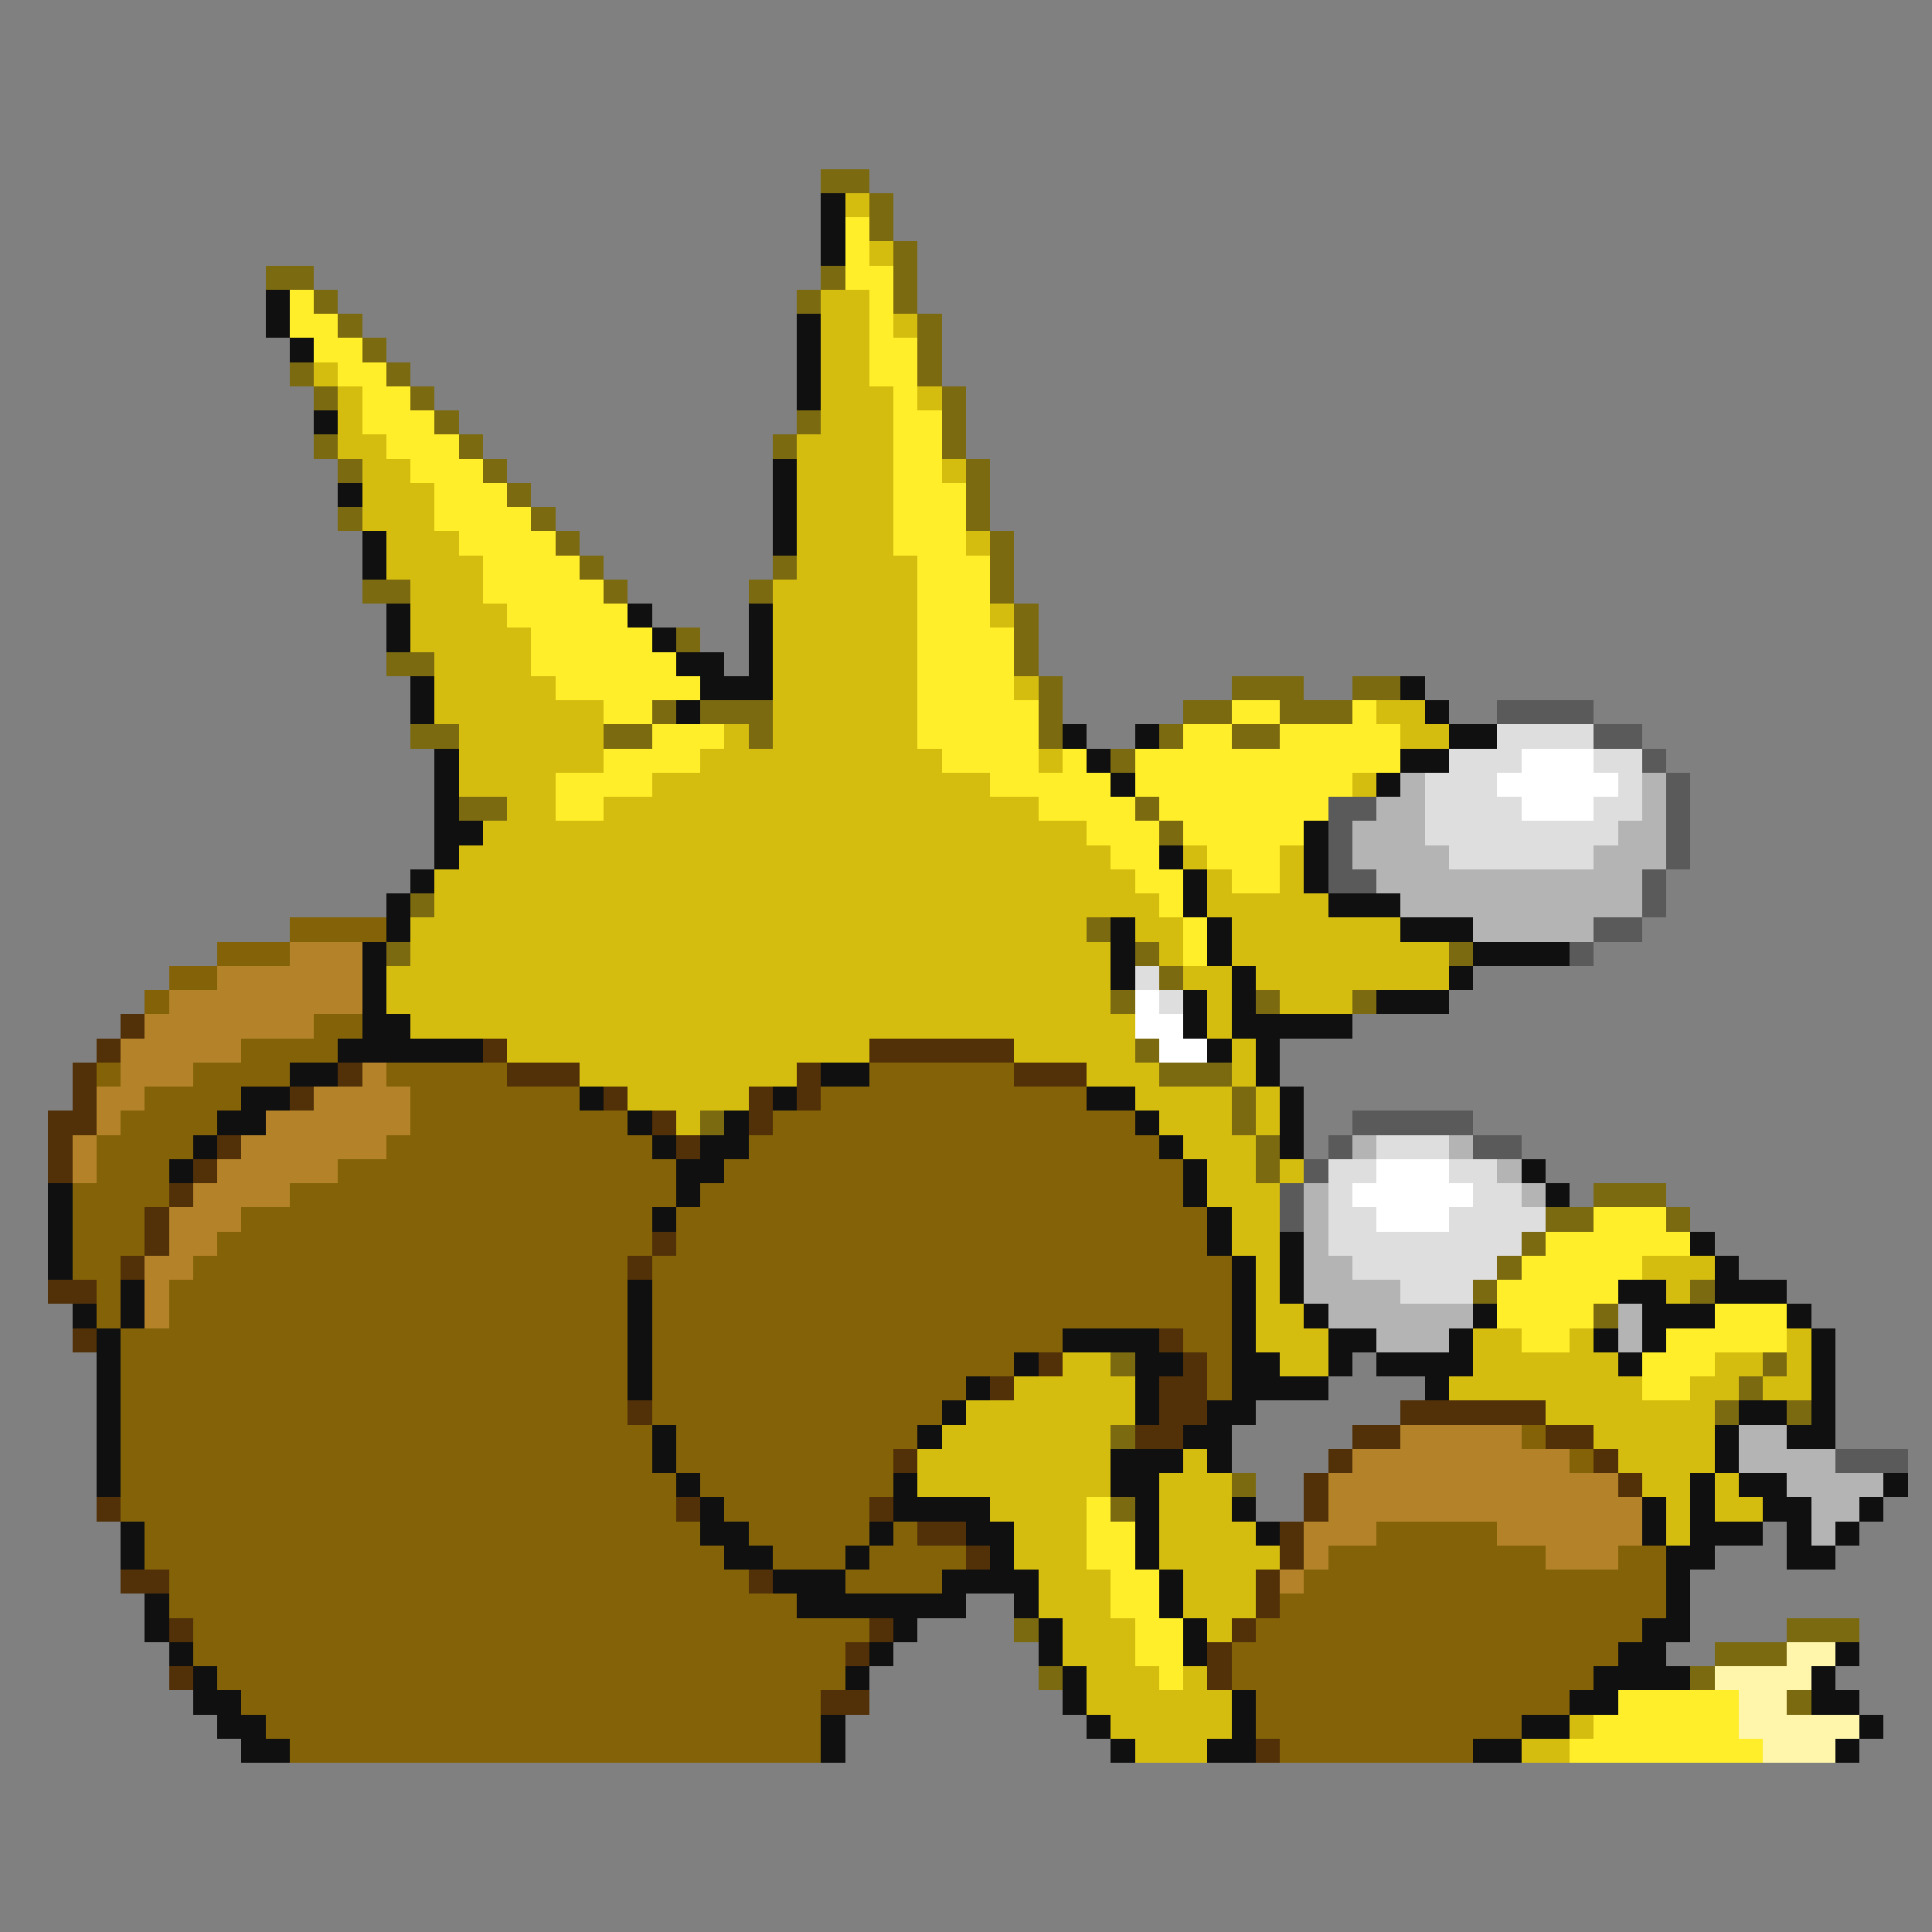 <svg xmlns="http://www.w3.org/2000/svg" viewBox="0 -0.5 80 80" shape-rendering="crispEdges">
<rect x="0" y="-0.5" width="80" height="80" fill="#808080" stroke="none"/>
<path stroke="#7b6a10" d="M34 7h2M36 8h1M36 9h1M37 10h1M11 11h2M34 11h1M37 11h1M13 12h1M33 12h1M37 12h1M14 13h1M38 13h1M15 14h1M38 14h1M12 15h1M16 15h1M38 15h1M13 16h1M17 16h1M39 16h1M18 17h1M33 17h1M39 17h1M13 18h1M19 18h1M32 18h1M39 18h1M14 19h1M20 19h1M40 19h1M21 20h1M40 20h1M14 21h1M22 21h1M40 21h1M23 22h1M41 22h1M24 23h1M32 23h1M41 23h1M15 24h2M25 24h1M31 24h1M41 24h1M42 25h1M28 26h1M42 26h1M16 27h2M42 27h1M43 28h1M51 28h3M56 28h2M27 29h1M29 29h3M43 29h1M49 29h2M53 29h3M17 30h2M25 30h2M31 30h1M43 30h1M48 30h1M51 30h2M46 31h1M19 33h2M47 33h1M48 34h1M17 37h1M45 38h1M16 39h1M47 39h1M60 39h1M48 40h1M46 41h1M52 41h1M56 41h1M47 43h1M48 44h3M51 45h1M29 46h1M51 46h1M52 47h1M52 48h1M66 49h3M64 50h2M69 50h1M63 51h1M62 52h1M61 53h1M70 53h1M66 54h1M46 56h1M73 56h1M72 57h1M71 58h1M74 58h1M46 59h1M51 61h1M46 62h1M42 67h1M74 67h3M71 68h3M43 69h1M70 69h1M74 70h1" />
<path stroke="#101010" d="M34 8h1M34 9h1M34 10h1M11 12h1M11 13h1M33 13h1M12 14h1M33 14h1M33 15h1M33 16h1M13 17h1M32 19h1M14 20h1M32 20h1M32 21h1M15 22h1M32 22h1M15 23h1M16 25h1M26 25h1M31 25h1M16 26h1M27 26h1M31 26h1M28 27h2M31 27h1M17 28h1M29 28h3M58 28h1M17 29h1M28 29h1M59 29h1M44 30h1M47 30h1M60 30h2M18 31h1M45 31h1M58 31h2M18 32h1M46 32h1M57 32h1M18 33h1M18 34h2M54 34h1M18 35h1M48 35h1M54 35h1M17 36h1M49 36h1M54 36h1M16 37h1M49 37h1M55 37h3M16 38h1M46 38h1M50 38h1M58 38h3M15 39h1M46 39h1M50 39h1M61 39h4M15 40h1M46 40h1M51 40h1M60 40h1M15 41h1M49 41h1M51 41h1M57 41h3M15 42h2M49 42h1M51 42h5M14 43h6M50 43h1M52 43h1M12 44h2M34 44h2M52 44h1M10 45h2M24 45h1M32 45h1M45 45h2M53 45h1M9 46h2M26 46h1M30 46h1M47 46h1M53 46h1M8 47h1M27 47h1M29 47h2M48 47h1M53 47h1M7 48h1M28 48h2M49 48h1M63 48h1M2 49h1M28 49h1M49 49h1M64 49h1M2 50h1M27 50h1M50 50h1M2 51h1M50 51h1M53 51h1M70 51h1M2 52h1M51 52h1M53 52h1M71 52h1M5 53h1M26 53h1M51 53h1M53 53h1M67 53h2M71 53h3M3 54h1M5 54h1M26 54h1M51 54h1M54 54h1M61 54h1M68 54h3M74 54h1M4 55h1M26 55h1M44 55h4M51 55h1M55 55h2M60 55h1M66 55h1M68 55h1M75 55h1M4 56h1M26 56h1M42 56h1M47 56h2M51 56h2M55 56h1M57 56h4M67 56h1M75 56h1M4 57h1M26 57h1M40 57h1M47 57h1M51 57h4M59 57h1M75 57h1M4 58h1M39 58h1M47 58h1M50 58h2M72 58h2M75 58h1M4 59h1M27 59h1M38 59h1M49 59h2M71 59h1M74 59h2M4 60h1M27 60h1M46 60h3M50 60h1M71 60h1M4 61h1M28 61h1M37 61h1M46 61h2M70 61h1M72 61h2M78 61h1M29 62h1M37 62h4M47 62h1M51 62h1M68 62h1M70 62h1M73 62h2M77 62h1M5 63h1M29 63h2M36 63h1M40 63h2M47 63h1M52 63h1M68 63h1M70 63h3M74 63h1M76 63h1M5 64h1M30 64h2M35 64h1M41 64h1M47 64h1M69 64h2M74 64h2M32 65h3M39 65h4M48 65h1M69 65h1M6 66h1M33 66h7M42 66h1M48 66h1M69 66h1M6 67h1M37 67h1M43 67h1M49 67h1M68 67h2M7 68h1M36 68h1M43 68h1M49 68h1M67 68h2M76 68h1M8 69h1M35 69h1M44 69h1M66 69h4M75 69h1M8 70h2M44 70h1M51 70h1M65 70h2M75 70h2M9 71h2M34 71h1M45 71h1M51 71h1M63 71h2M77 71h1M10 72h2M34 72h1M46 72h1M50 72h2M61 72h2M76 72h1" />
<path stroke="#d5bd10" d="M35 8h1M36 10h1M34 12h2M34 13h2M37 13h1M34 14h2M13 15h1M34 15h2M14 16h1M34 16h3M38 16h1M14 17h1M34 17h3M14 18h2M33 18h4M15 19h2M33 19h4M39 19h1M15 20h3M33 20h4M15 21h3M33 21h4M16 22h3M33 22h4M40 22h1M16 23h4M33 23h5M17 24h3M32 24h6M17 25h4M32 25h6M41 25h1M17 26h5M32 26h6M18 27h4M32 27h6M18 28h5M32 28h6M42 28h1M18 29h7M32 29h6M57 29h2M19 30h6M30 30h1M32 30h6M58 30h2M19 31h6M29 31h10M43 31h1M19 32h4M27 32h14M56 32h1M21 33h2M25 33h18M20 34h25M19 35h27M49 35h1M53 35h1M18 36h29M50 36h1M53 36h1M18 37h30M50 37h5M17 38h28M47 38h2M51 38h7M17 39h29M48 39h1M51 39h9M16 40h30M49 40h2M52 40h8M16 41h30M50 41h1M53 41h3M17 42h30M50 42h1M21 43h15M42 43h5M51 43h1M24 44h9M45 44h3M51 44h1M26 45h5M47 45h4M52 45h1M28 46h1M48 46h3M52 46h1M49 47h3M50 48h2M53 48h1M50 49h3M51 50h2M51 51h2M52 52h1M68 52h3M52 53h1M69 53h1M52 54h2M52 55h3M61 55h2M65 55h1M74 55h1M44 56h2M53 56h2M61 56h6M71 56h2M74 56h1M42 57h5M60 57h8M70 57h2M73 57h2M40 58h7M64 58h7M39 59h7M66 59h5M38 60h8M49 60h1M67 60h4M38 61h8M48 61h3M68 61h2M71 61h1M41 62h4M48 62h3M69 62h1M71 62h2M42 63h3M48 63h4M69 63h1M42 64h3M48 64h5M43 65h3M49 65h3M43 66h3M49 66h3M44 67h3M50 67h1M44 68h3M45 69h3M49 69h1M45 70h6M46 71h5M65 71h1M47 72h3M63 72h2" />
<path stroke="#ffee29" d="M35 9h1M35 10h1M35 11h2M12 12h1M36 12h1M12 13h2M36 13h1M13 14h2M36 14h2M14 15h2M36 15h2M15 16h2M37 16h1M15 17h3M37 17h2M16 18h3M37 18h2M17 19h3M37 19h2M18 20h3M37 20h3M18 21h4M37 21h3M19 22h4M37 22h3M20 23h4M38 23h3M20 24h5M38 24h3M21 25h5M38 25h3M22 26h5M38 26h4M22 27h6M38 27h4M23 28h6M38 28h4M25 29h2M38 29h5M51 29h2M56 29h1M27 30h3M38 30h5M49 30h2M53 30h5M25 31h4M39 31h4M44 31h1M47 31h11M23 32h4M41 32h5M47 32h9M23 33h2M43 33h4M48 33h7M45 34h3M49 34h5M46 35h2M50 35h3M47 36h2M51 36h2M48 37h1M49 38h1M49 39h1M66 50h3M64 51h6M63 52h5M62 53h5M62 54h4M71 54h3M63 55h2M69 55h5M68 56h3M68 57h2M45 62h1M45 63h2M45 64h2M46 65h2M46 66h2M47 67h2M47 68h2M48 69h1M67 70h5M66 71h6M65 72h8" />
<path stroke="#5a5a5a" d="M62 29h4M66 30h2M68 31h1M69 32h1M55 33h2M69 33h1M55 34h1M69 34h1M55 35h1M69 35h1M55 36h2M68 36h1M68 37h1M66 38h2M65 39h1M56 46h5M55 47h1M61 47h2M54 48h1M53 49h1M53 50h1M76 60h3" />
<path stroke="#dedede" d="M62 30h4M60 31h3M66 31h2M59 32h3M67 32h1M59 33h4M66 33h2M59 34h8M60 35h6M47 40h1M48 41h1M57 47h3M55 48h2M60 48h2M55 49h1M61 49h2M55 50h2M60 50h4M55 51h8M56 52h6M58 53h3" />
<path stroke="#ffffff" d="M63 31h3M62 32h5M63 33h3M47 41h1M47 42h2M48 43h2M57 48h3M56 49h5M57 50h3" />
<path stroke="#b4b4b4" d="M58 32h1M68 32h1M57 33h2M68 33h1M56 34h3M67 34h2M56 35h4M66 35h3M57 36h11M58 37h10M61 38h5M56 47h1M60 47h1M62 48h1M54 49h1M63 49h1M54 50h1M54 51h1M54 52h2M54 53h4M55 54h6M67 54h1M57 55h3M67 55h1M72 59h2M72 60h4M74 61h4M75 62h2M75 63h1" />
<path stroke="#836208" d="M12 38h4M9 39h3M7 40h2M6 41h1M13 42h2M10 43h4M4 44h1M8 44h4M16 44h5M36 44h6M6 45h4M17 45h7M34 45h11M5 46h4M17 46h9M32 46h15M4 47h4M16 47h11M31 47h17M4 48h3M14 48h14M30 48h19M3 49h4M12 49h16M29 49h20M3 50h3M10 50h17M28 50h22M3 51h3M9 51h18M28 51h22M3 52h2M8 52h18M27 52h24M4 53h1M7 53h19M27 53h24M4 54h1M7 54h19M27 54h24M5 55h21M27 55h17M49 55h2M5 56h21M27 56h15M50 56h1M5 57h21M27 57h13M50 57h1M5 58h21M27 58h12M5 59h22M28 59h10M63 59h1M5 60h22M28 60h9M65 60h1M5 61h23M29 61h8M5 62h23M30 62h6M6 63h23M31 63h5M37 63h1M57 63h5M6 64h24M32 64h3M36 64h4M55 64h9M67 64h2M7 65h24M35 65h4M54 65h15M7 66h26M53 66h16M8 67h28M52 67h16M8 68h27M51 68h16M9 69h26M51 69h15M10 70h24M52 70h13M11 71h23M52 71h11M12 72h22M53 72h8" />
<path stroke="#b48329" d="M12 39h3M9 40h6M7 41h8M6 42h7M5 43h5M5 44h3M15 44h1M4 45h2M13 45h4M4 46h1M11 46h6M3 47h1M10 47h6M3 48h1M9 48h5M8 49h4M7 50h3M7 51h2M6 52h2M6 53h1M6 54h1M58 59h5M56 60h9M55 61h12M55 62h13M54 63h3M62 63h6M54 64h1M64 64h3M53 65h1" />
<path stroke="#523108" d="M5 42h1M4 43h1M20 43h1M36 43h6M3 44h1M14 44h1M21 44h3M33 44h1M42 44h3M3 45h1M12 45h1M25 45h1M31 45h1M33 45h1M2 46h2M27 46h1M31 46h1M2 47h1M9 47h1M28 47h1M2 48h1M8 48h1M7 49h1M6 50h1M6 51h1M27 51h1M5 52h1M26 52h1M2 53h2M3 55h1M48 55h1M43 56h1M49 56h1M41 57h1M48 57h2M26 58h1M48 58h2M58 58h6M47 59h2M56 59h2M64 59h2M37 60h1M55 60h1M66 60h1M54 61h1M67 61h1M4 62h1M28 62h1M36 62h1M54 62h1M38 63h2M53 63h1M40 64h1M53 64h1M5 65h2M31 65h1M52 65h1M52 66h1M7 67h1M36 67h1M51 67h1M35 68h1M50 68h1M7 69h1M50 69h1M34 70h2M52 72h1" />
<path stroke="#fff6ac" d="M74 68h2M71 69h4M72 70h2M72 71h5M73 72h3" />
</svg>